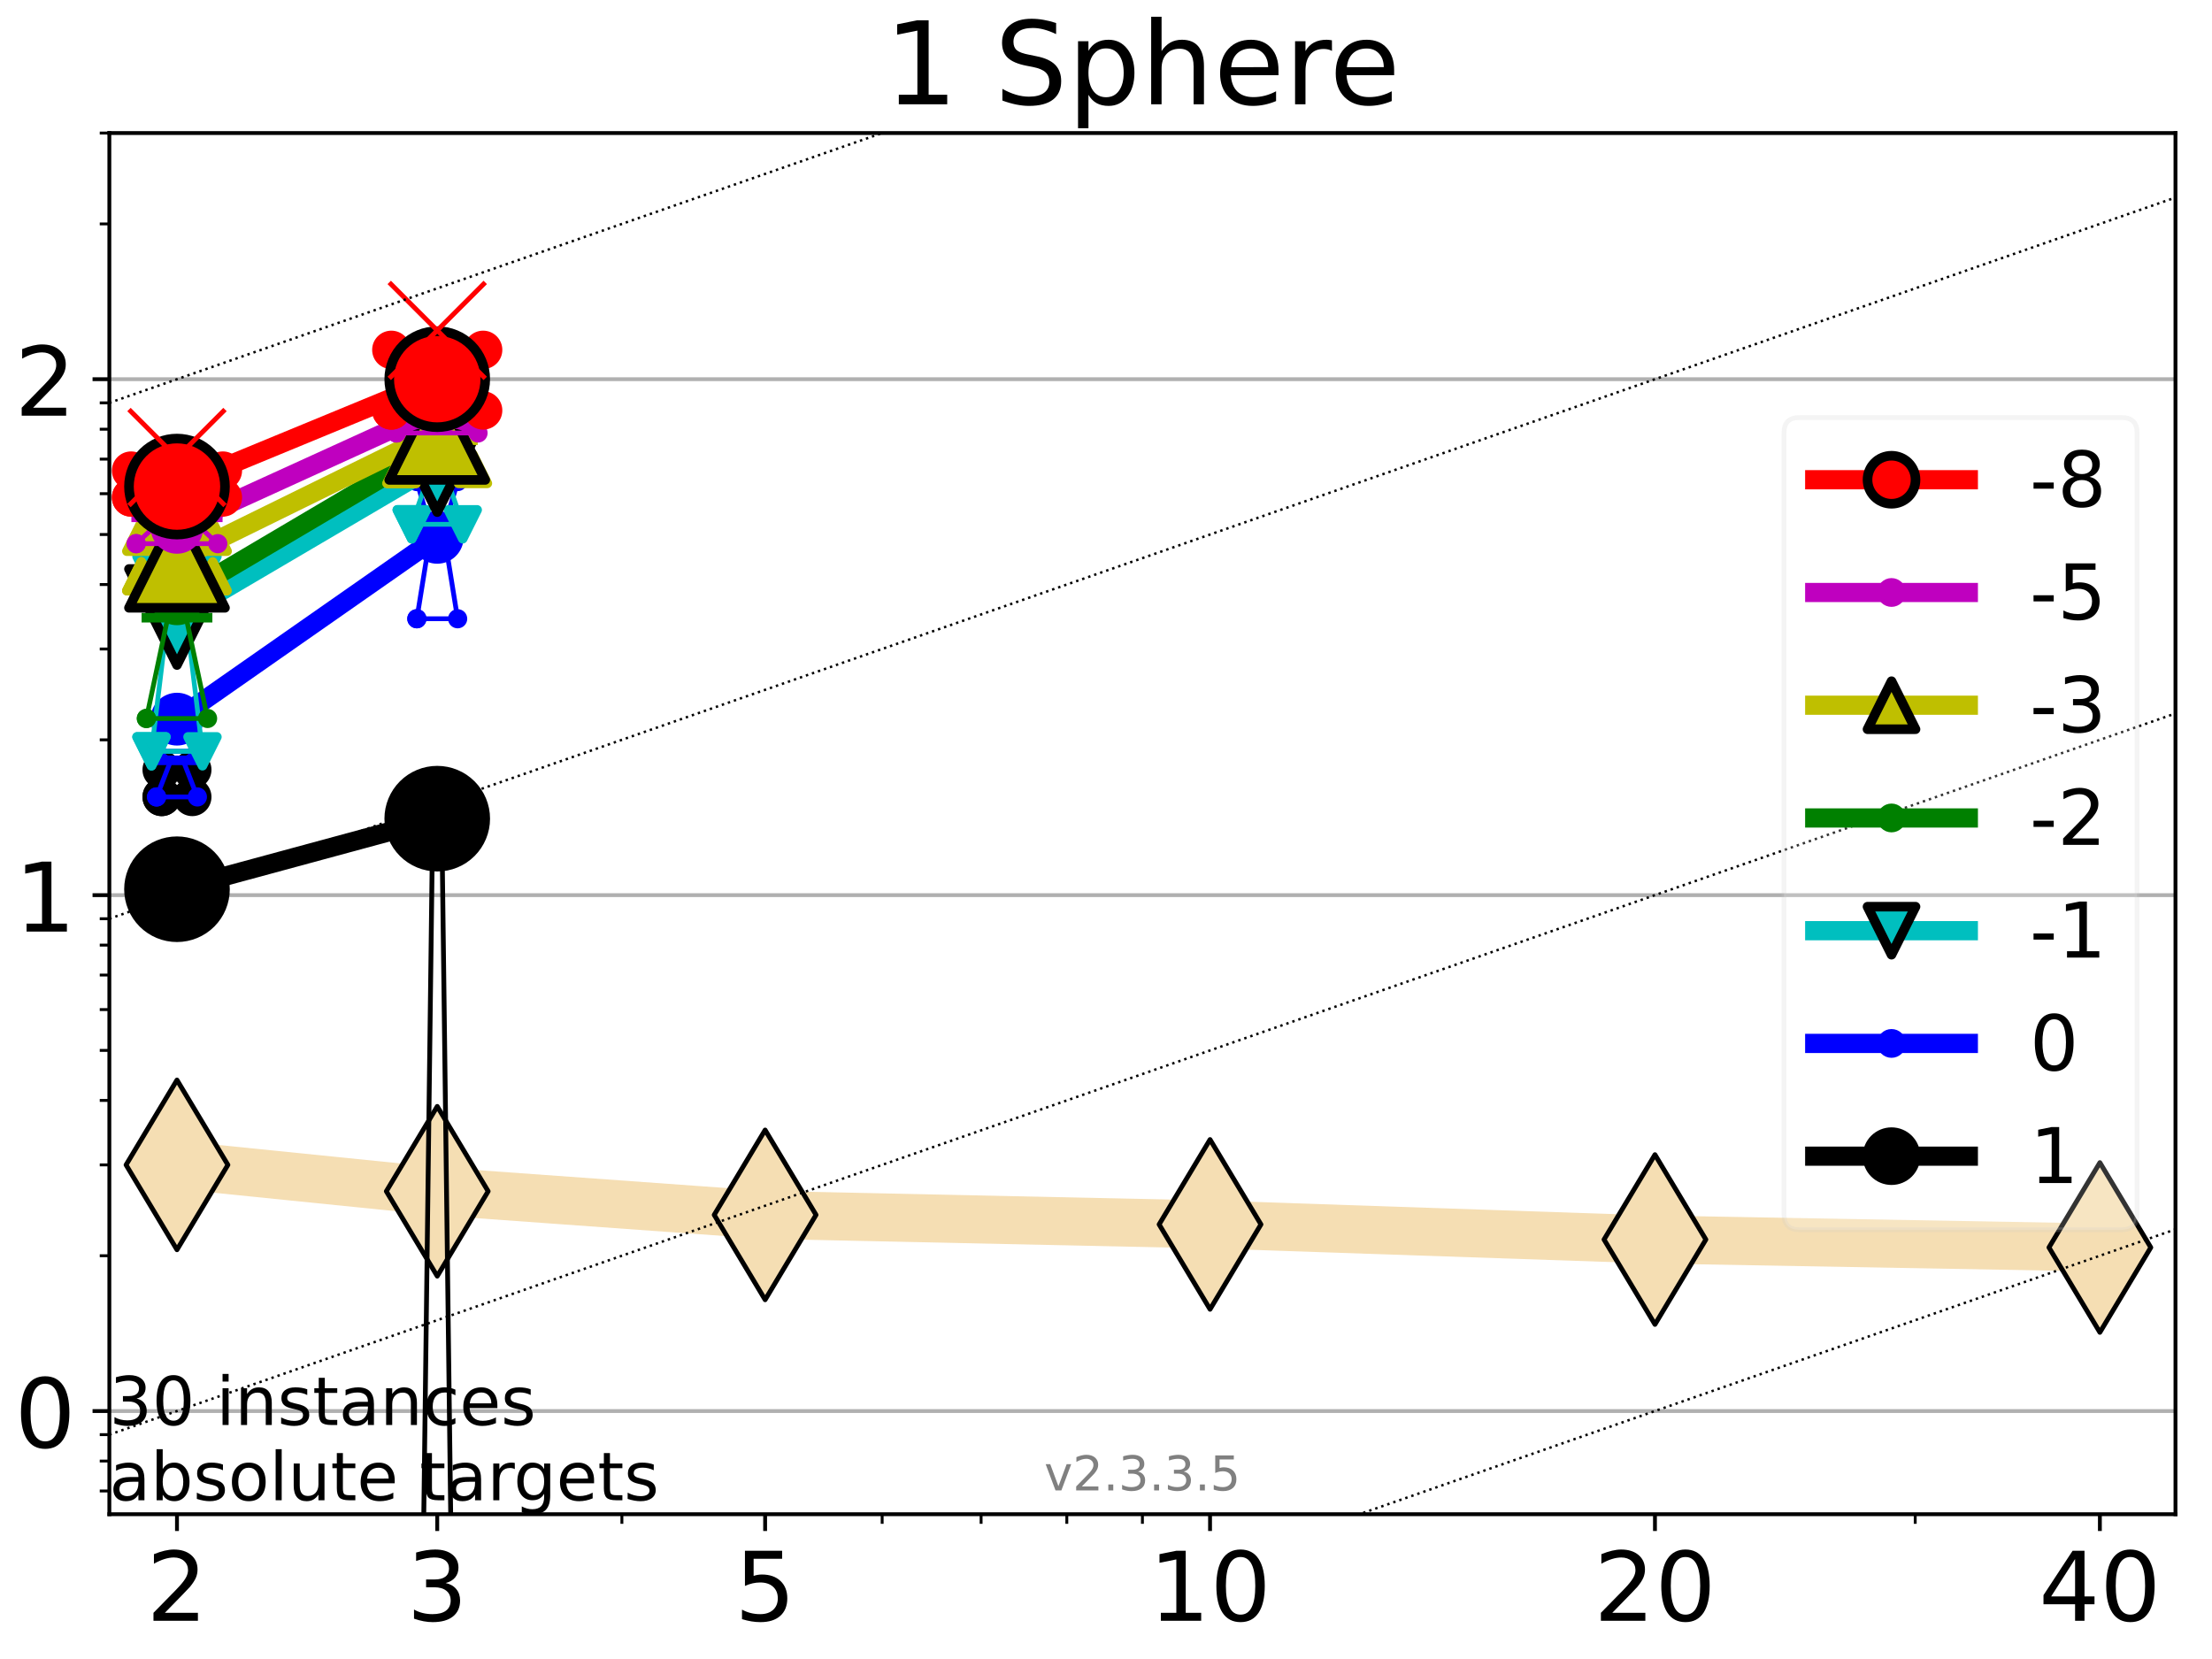 <?xml version="1.0" encoding="utf-8" standalone="no"?>
<!DOCTYPE svg PUBLIC "-//W3C//DTD SVG 1.1//EN"
  "http://www.w3.org/Graphics/SVG/1.1/DTD/svg11.dtd">
<!-- Created with matplotlib (https://matplotlib.org/) -->
<svg height="345.6pt" version="1.1" viewBox="0 0 460.8 345.6" width="460.8pt" xmlns="http://www.w3.org/2000/svg" xmlns:xlink="http://www.w3.org/1999/xlink">
 <defs>
  <style type="text/css">
*{stroke-linecap:butt;stroke-linejoin:round;}
  </style>
 </defs>
 <g id="figure_1">
  <g id="patch_1">
   <path d="M 0 345.6 
L 460.8 345.6 
L 460.8 0 
L 0 0 
z
" style="fill:#ffffff;"/>
  </g>
  <g id="axes_1">
   <g id="patch_2">
    <path d="M 22.78 315.44 
L 453.192 315.44 
L 453.192 27.72 
L 22.78 27.72 
z
" style="fill:#ffffff;"/>
   </g>
   <g id="line2d_1">
    <path clip-path="url(#pa5666099d7)" d="M 36.868 242.667 
L 91.085 248.165 
L 159.39 253.083 
L 252.074 255.069 
L 344.758 258.217 
L 437.443 259.874 
" style="fill:none;stroke:#f5deb3;stroke-linecap:square;stroke-width:10;"/>
    <defs>
     <path d="M -0 17.678 
L 10.607 0 
L 0 -17.678 
L -10.607 -0 
z
" id="me8801a8070" style="stroke:#000000;stroke-linejoin:miter;"/>
    </defs>
    <g clip-path="url(#pa5666099d7)">
     <use style="fill:#f5deb3;stroke:#000000;stroke-linejoin:miter;" x="36.868" xlink:href="#me8801a8070" y="242.667"/>
     <use style="fill:#f5deb3;stroke:#000000;stroke-linejoin:miter;" x="91.085" xlink:href="#me8801a8070" y="248.165"/>
     <use style="fill:#f5deb3;stroke:#000000;stroke-linejoin:miter;" x="159.39" xlink:href="#me8801a8070" y="253.083"/>
     <use style="fill:#f5deb3;stroke:#000000;stroke-linejoin:miter;" x="252.074" xlink:href="#me8801a8070" y="255.069"/>
     <use style="fill:#f5deb3;stroke:#000000;stroke-linejoin:miter;" x="344.758" xlink:href="#me8801a8070" y="258.217"/>
     <use style="fill:#f5deb3;stroke:#000000;stroke-linejoin:miter;" x="437.443" xlink:href="#me8801a8070" y="259.874"/>
    </g>
   </g>
   <g id="matplotlib.axis_1">
    <g id="xtick_1">
     <g id="line2d_2">
      <defs>
       <path d="M 0 0 
L 0 3.5 
" id="mc0d7842f8f" style="stroke:#000000;stroke-width:0.8;"/>
      </defs>
      <g>
       <use style="stroke:#000000;stroke-width:0.8;" x="36.868" xlink:href="#mc0d7842f8f" y="315.44"/>
      </g>
     </g>
     <g id="text_1">
      <!-- 2 -->
      <defs>
       <path d="M 19.188 8.297 
L 53.609 8.297 
L 53.609 0 
L 7.328 0 
L 7.328 8.297 
Q 12.938 14.109 22.625 23.891 
Q 32.328 33.688 34.812 36.531 
Q 39.547 41.844 41.422 45.531 
Q 43.312 49.219 43.312 52.781 
Q 43.312 58.594 39.234 62.25 
Q 35.156 65.922 28.609 65.922 
Q 23.969 65.922 18.812 64.312 
Q 13.672 62.703 7.812 59.422 
L 7.812 69.391 
Q 13.766 71.781 18.938 73 
Q 24.125 74.219 28.422 74.219 
Q 39.75 74.219 46.484 68.547 
Q 53.219 62.891 53.219 53.422 
Q 53.219 48.922 51.531 44.891 
Q 49.859 40.875 45.406 35.406 
Q 44.188 33.984 37.641 27.219 
Q 31.109 20.453 19.188 8.297 
z
" id="DejaVuSans-50"/>
      </defs>
      <g transform="translate(30.506 337.637)scale(0.2 -0.2)">
       <use xlink:href="#DejaVuSans-50"/>
      </g>
     </g>
    </g>
    <g id="xtick_2">
     <g id="line2d_3">
      <g>
       <use style="stroke:#000000;stroke-width:0.8;" x="91.085" xlink:href="#mc0d7842f8f" y="315.44"/>
      </g>
     </g>
     <g id="text_2">
      <!-- 3 -->
      <defs>
       <path d="M 40.578 39.312 
Q 47.656 37.797 51.625 33 
Q 55.609 28.219 55.609 21.188 
Q 55.609 10.406 48.188 4.484 
Q 40.766 -1.422 27.094 -1.422 
Q 22.516 -1.422 17.656 -0.516 
Q 12.797 0.391 7.625 2.203 
L 7.625 11.719 
Q 11.719 9.328 16.594 8.109 
Q 21.484 6.891 26.812 6.891 
Q 36.078 6.891 40.938 10.547 
Q 45.797 14.203 45.797 21.188 
Q 45.797 27.641 41.281 31.266 
Q 36.766 34.906 28.719 34.906 
L 20.219 34.906 
L 20.219 43.016 
L 29.109 43.016 
Q 36.375 43.016 40.234 45.922 
Q 44.094 48.828 44.094 54.297 
Q 44.094 59.906 40.109 62.906 
Q 36.141 65.922 28.719 65.922 
Q 24.656 65.922 20.016 65.031 
Q 15.375 64.156 9.812 62.312 
L 9.812 71.094 
Q 15.438 72.656 20.344 73.438 
Q 25.25 74.219 29.594 74.219 
Q 40.828 74.219 47.359 69.109 
Q 53.906 64.016 53.906 55.328 
Q 53.906 49.266 50.438 45.094 
Q 46.969 40.922 40.578 39.312 
z
" id="DejaVuSans-51"/>
      </defs>
      <g transform="translate(84.723 337.637)scale(0.2 -0.2)">
       <use xlink:href="#DejaVuSans-51"/>
      </g>
     </g>
    </g>
    <g id="xtick_3">
     <g id="line2d_4">
      <g>
       <use style="stroke:#000000;stroke-width:0.8;" x="159.39" xlink:href="#mc0d7842f8f" y="315.44"/>
      </g>
     </g>
     <g id="text_3">
      <!-- 5 -->
      <defs>
       <path d="M 10.797 72.906 
L 49.516 72.906 
L 49.516 64.594 
L 19.828 64.594 
L 19.828 46.734 
Q 21.969 47.469 24.109 47.828 
Q 26.266 48.188 28.422 48.188 
Q 40.625 48.188 47.75 41.5 
Q 54.891 34.812 54.891 23.391 
Q 54.891 11.625 47.562 5.094 
Q 40.234 -1.422 26.906 -1.422 
Q 22.312 -1.422 17.547 -0.641 
Q 12.797 0.141 7.719 1.703 
L 7.719 11.625 
Q 12.109 9.234 16.797 8.062 
Q 21.484 6.891 26.703 6.891 
Q 35.156 6.891 40.078 11.328 
Q 45.016 15.766 45.016 23.391 
Q 45.016 31 40.078 35.438 
Q 35.156 39.891 26.703 39.891 
Q 22.75 39.891 18.812 39.016 
Q 14.891 38.141 10.797 36.281 
z
" id="DejaVuSans-53"/>
      </defs>
      <g transform="translate(153.028 337.637)scale(0.2 -0.2)">
       <use xlink:href="#DejaVuSans-53"/>
      </g>
     </g>
    </g>
    <g id="xtick_4">
     <g id="line2d_5">
      <g>
       <use style="stroke:#000000;stroke-width:0.8;" x="252.074" xlink:href="#mc0d7842f8f" y="315.44"/>
      </g>
     </g>
     <g id="text_4">
      <!-- 10 -->
      <defs>
       <path d="M 12.406 8.297 
L 28.516 8.297 
L 28.516 63.922 
L 10.984 60.406 
L 10.984 69.391 
L 28.422 72.906 
L 38.281 72.906 
L 38.281 8.297 
L 54.391 8.297 
L 54.391 0 
L 12.406 0 
z
" id="DejaVuSans-49"/>
       <path d="M 31.781 66.406 
Q 24.172 66.406 20.328 58.906 
Q 16.5 51.422 16.5 36.375 
Q 16.5 21.391 20.328 13.891 
Q 24.172 6.391 31.781 6.391 
Q 39.453 6.391 43.281 13.891 
Q 47.125 21.391 47.125 36.375 
Q 47.125 51.422 43.281 58.906 
Q 39.453 66.406 31.781 66.406 
z
M 31.781 74.219 
Q 44.047 74.219 50.516 64.516 
Q 56.984 54.828 56.984 36.375 
Q 56.984 17.969 50.516 8.266 
Q 44.047 -1.422 31.781 -1.422 
Q 19.531 -1.422 13.062 8.266 
Q 6.594 17.969 6.594 36.375 
Q 6.594 54.828 13.062 64.516 
Q 19.531 74.219 31.781 74.219 
z
" id="DejaVuSans-48"/>
      </defs>
      <g transform="translate(239.349 337.637)scale(0.2 -0.2)">
       <use xlink:href="#DejaVuSans-49"/>
       <use x="63.623" xlink:href="#DejaVuSans-48"/>
      </g>
     </g>
    </g>
    <g id="xtick_5">
     <g id="line2d_6">
      <g>
       <use style="stroke:#000000;stroke-width:0.8;" x="344.758" xlink:href="#mc0d7842f8f" y="315.44"/>
      </g>
     </g>
     <g id="text_5">
      <!-- 20 -->
      <g transform="translate(332.033 337.637)scale(0.2 -0.2)">
       <use xlink:href="#DejaVuSans-50"/>
       <use x="63.623" xlink:href="#DejaVuSans-48"/>
      </g>
     </g>
    </g>
    <g id="xtick_6">
     <g id="line2d_7">
      <g>
       <use style="stroke:#000000;stroke-width:0.8;" x="437.443" xlink:href="#mc0d7842f8f" y="315.44"/>
      </g>
     </g>
     <g id="text_6">
      <!-- 40 -->
      <defs>
       <path d="M 37.797 64.312 
L 12.891 25.391 
L 37.797 25.391 
z
M 35.203 72.906 
L 47.609 72.906 
L 47.609 25.391 
L 58.016 25.391 
L 58.016 17.188 
L 47.609 17.188 
L 47.609 0 
L 37.797 0 
L 37.797 17.188 
L 4.891 17.188 
L 4.891 26.703 
z
" id="DejaVuSans-52"/>
      </defs>
      <g transform="translate(424.718 337.637)scale(0.2 -0.2)">
       <use xlink:href="#DejaVuSans-52"/>
       <use x="63.623" xlink:href="#DejaVuSans-48"/>
      </g>
     </g>
    </g>
    <g id="xtick_7">
     <g id="line2d_8">
      <defs>
       <path d="M 0 0 
L 0 2 
" id="mfde1bcbf62" style="stroke:#000000;stroke-width:0.6;"/>
      </defs>
      <g>
       <use style="stroke:#000000;stroke-width:0.6;" x="129.552" xlink:href="#mfde1bcbf62" y="315.44"/>
      </g>
     </g>
    </g>
    <g id="xtick_8">
     <g id="line2d_9">
      <g>
       <use style="stroke:#000000;stroke-width:0.6;" x="183.769" xlink:href="#mfde1bcbf62" y="315.44"/>
      </g>
     </g>
    </g>
    <g id="xtick_9">
     <g id="line2d_10">
      <g>
       <use style="stroke:#000000;stroke-width:0.6;" x="204.381" xlink:href="#mfde1bcbf62" y="315.44"/>
      </g>
     </g>
    </g>
    <g id="xtick_10">
     <g id="line2d_11">
      <g>
       <use style="stroke:#000000;stroke-width:0.6;" x="222.237" xlink:href="#mfde1bcbf62" y="315.44"/>
      </g>
     </g>
    </g>
    <g id="xtick_11">
     <g id="line2d_12">
      <g>
       <use style="stroke:#000000;stroke-width:0.6;" x="237.986" xlink:href="#mfde1bcbf62" y="315.44"/>
      </g>
     </g>
    </g>
    <g id="xtick_12">
     <g id="line2d_13">
      <g>
       <use style="stroke:#000000;stroke-width:0.6;" x="398.975" xlink:href="#mfde1bcbf62" y="315.44"/>
      </g>
     </g>
    </g>
   </g>
   <g id="matplotlib.axis_2">
    <g id="ytick_1">
     <g id="line2d_14">
      <path clip-path="url(#pa5666099d7)" d="M 22.78 293.945 
L 453.192 293.945 
" style="fill:none;stroke:#b0b0b0;stroke-linecap:square;stroke-width:0.8;"/>
     </g>
     <g id="line2d_15">
      <defs>
       <path d="M 0 0 
L -3.5 0 
" id="mcb9e8df235" style="stroke:#000000;stroke-width:0.8;"/>
      </defs>
      <g>
       <use style="stroke:#000000;stroke-width:0.8;" x="22.78" xlink:href="#mcb9e8df235" y="293.945"/>
      </g>
     </g>
     <g id="text_7">
      <!-- 0 -->
      <g transform="translate(3.055 301.544)scale(0.2 -0.2)">
       <use xlink:href="#DejaVuSans-48"/>
      </g>
     </g>
    </g>
    <g id="ytick_2">
     <g id="line2d_16">
      <path clip-path="url(#pa5666099d7)" d="M 22.78 186.472 
L 453.192 186.472 
" style="fill:none;stroke:#b0b0b0;stroke-linecap:square;stroke-width:0.8;"/>
     </g>
     <g id="line2d_17">
      <g>
       <use style="stroke:#000000;stroke-width:0.8;" x="22.78" xlink:href="#mcb9e8df235" y="186.472"/>
      </g>
     </g>
     <g id="text_8">
      <!-- 1 -->
      <g transform="translate(3.055 194.07)scale(0.2 -0.2)">
       <use xlink:href="#DejaVuSans-49"/>
      </g>
     </g>
    </g>
    <g id="ytick_3">
     <g id="line2d_18">
      <path clip-path="url(#pa5666099d7)" d="M 22.78 78.998 
L 453.192 78.998 
" style="fill:none;stroke:#b0b0b0;stroke-linecap:square;stroke-width:0.8;"/>
     </g>
     <g id="line2d_19">
      <g>
       <use style="stroke:#000000;stroke-width:0.8;" x="22.78" xlink:href="#mcb9e8df235" y="78.998"/>
      </g>
     </g>
     <g id="text_9">
      <!-- 2 -->
      <g transform="translate(3.055 86.596)scale(0.2 -0.2)">
       <use xlink:href="#DejaVuSans-50"/>
      </g>
     </g>
    </g>
    <g id="ytick_4">
     <g id="line2d_20">
      <defs>
       <path d="M 0 0 
L -2 0 
" id="md6969db309" style="stroke:#000000;stroke-width:0.6;"/>
      </defs>
      <g>
       <use style="stroke:#000000;stroke-width:0.6;" x="22.78" xlink:href="#md6969db309" y="310.593"/>
      </g>
     </g>
    </g>
    <g id="ytick_5">
     <g id="line2d_21">
      <g>
       <use style="stroke:#000000;stroke-width:0.6;" x="22.78" xlink:href="#md6969db309" y="304.361"/>
      </g>
     </g>
    </g>
    <g id="ytick_6">
     <g id="line2d_22">
      <g>
       <use style="stroke:#000000;stroke-width:0.6;" x="22.78" xlink:href="#md6969db309" y="298.863"/>
      </g>
     </g>
    </g>
    <g id="ytick_7">
     <g id="line2d_23">
      <g>
       <use style="stroke:#000000;stroke-width:0.6;" x="22.78" xlink:href="#md6969db309" y="261.592"/>
      </g>
     </g>
    </g>
    <g id="ytick_8">
     <g id="line2d_24">
      <g>
       <use style="stroke:#000000;stroke-width:0.6;" x="22.78" xlink:href="#md6969db309" y="242.667"/>
      </g>
     </g>
    </g>
    <g id="ytick_9">
     <g id="line2d_25">
      <g>
       <use style="stroke:#000000;stroke-width:0.6;" x="22.78" xlink:href="#md6969db309" y="229.24"/>
      </g>
     </g>
    </g>
    <g id="ytick_10">
     <g id="line2d_26">
      <g>
       <use style="stroke:#000000;stroke-width:0.6;" x="22.78" xlink:href="#md6969db309" y="218.824"/>
      </g>
     </g>
    </g>
    <g id="ytick_11">
     <g id="line2d_27">
      <g>
       <use style="stroke:#000000;stroke-width:0.6;" x="22.78" xlink:href="#md6969db309" y="210.315"/>
      </g>
     </g>
    </g>
    <g id="ytick_12">
     <g id="line2d_28">
      <g>
       <use style="stroke:#000000;stroke-width:0.6;" x="22.78" xlink:href="#md6969db309" y="203.12"/>
      </g>
     </g>
    </g>
    <g id="ytick_13">
     <g id="line2d_29">
      <g>
       <use style="stroke:#000000;stroke-width:0.6;" x="22.78" xlink:href="#md6969db309" y="196.887"/>
      </g>
     </g>
    </g>
    <g id="ytick_14">
     <g id="line2d_30">
      <g>
       <use style="stroke:#000000;stroke-width:0.6;" x="22.78" xlink:href="#md6969db309" y="191.389"/>
      </g>
     </g>
    </g>
    <g id="ytick_15">
     <g id="line2d_31">
      <g>
       <use style="stroke:#000000;stroke-width:0.6;" x="22.78" xlink:href="#md6969db309" y="154.119"/>
      </g>
     </g>
    </g>
    <g id="ytick_16">
     <g id="line2d_32">
      <g>
       <use style="stroke:#000000;stroke-width:0.6;" x="22.78" xlink:href="#md6969db309" y="135.194"/>
      </g>
     </g>
    </g>
    <g id="ytick_17">
     <g id="line2d_33">
      <g>
       <use style="stroke:#000000;stroke-width:0.6;" x="22.78" xlink:href="#md6969db309" y="121.766"/>
      </g>
     </g>
    </g>
    <g id="ytick_18">
     <g id="line2d_34">
      <g>
       <use style="stroke:#000000;stroke-width:0.6;" x="22.78" xlink:href="#md6969db309" y="111.351"/>
      </g>
     </g>
    </g>
    <g id="ytick_19">
     <g id="line2d_35">
      <g>
       <use style="stroke:#000000;stroke-width:0.6;" x="22.78" xlink:href="#md6969db309" y="102.841"/>
      </g>
     </g>
    </g>
    <g id="ytick_20">
     <g id="line2d_36">
      <g>
       <use style="stroke:#000000;stroke-width:0.6;" x="22.78" xlink:href="#md6969db309" y="95.646"/>
      </g>
     </g>
    </g>
    <g id="ytick_21">
     <g id="line2d_37">
      <g>
       <use style="stroke:#000000;stroke-width:0.6;" x="22.78" xlink:href="#md6969db309" y="89.413"/>
      </g>
     </g>
    </g>
    <g id="ytick_22">
     <g id="line2d_38">
      <g>
       <use style="stroke:#000000;stroke-width:0.6;" x="22.78" xlink:href="#md6969db309" y="83.916"/>
      </g>
     </g>
    </g>
    <g id="ytick_23">
     <g id="line2d_39">
      <g>
       <use style="stroke:#000000;stroke-width:0.6;" x="22.78" xlink:href="#md6969db309" y="46.645"/>
      </g>
     </g>
    </g>
    <g id="ytick_24">
     <g id="line2d_40">
      <g>
       <use style="stroke:#000000;stroke-width:0.6;" x="22.78" xlink:href="#md6969db309" y="27.72"/>
      </g>
     </g>
    </g>
   </g>
   <g id="line2d_41">
    <path clip-path="url(#pa5666099d7)" d="M 33.682 166.016 
L 35.912 164.534 
L 33.682 160.351 
L 40.054 160.351 
L 37.824 164.534 
L 40.054 166.016 
L 33.682 166.016 
" style="fill:none;stroke:#000000;stroke-linecap:square;"/>
   </g>
   <g id="line2d_42">
    <path clip-path="url(#pa5666099d7)" d="M 33.682 166.016 
L 40.054 166.016 
L 40.054 160.351 
L 33.682 160.351 
L 33.682 166.016 
" style="fill:none;"/>
    <defs>
     <path d="M 0 3 
C 0.796 3 1.559 2.684 2.121 2.121 
C 2.684 1.559 3 0.796 3 0 
C 3 -0.796 2.684 -1.559 2.121 -2.121 
C 1.559 -2.684 0.796 -3 0 -3 
C -0.796 -3 -1.559 -2.684 -2.121 -2.121 
C -2.684 -1.559 -3 -0.796 -3 0 
C -3 0.796 -2.684 1.559 -2.121 2.121 
C -1.559 2.684 -0.796 3 0 3 
z
" id="m99d55106c3" style="stroke:#000000;stroke-width:2;"/>
    </defs>
    <g clip-path="url(#pa5666099d7)">
     <use style="stroke:#000000;stroke-width:2;" x="33.682" xlink:href="#m99d55106c3" y="166.016"/>
     <use style="stroke:#000000;stroke-width:2;" x="40.054" xlink:href="#m99d55106c3" y="166.016"/>
     <use style="stroke:#000000;stroke-width:2;" x="40.054" xlink:href="#m99d55106c3" y="160.351"/>
     <use style="stroke:#000000;stroke-width:2;" x="33.682" xlink:href="#m99d55106c3" y="160.351"/>
     <use style="stroke:#000000;stroke-width:2;" x="33.682" xlink:href="#m99d55106c3" y="166.016"/>
    </g>
   </g>
   <g id="line2d_43">
    <path clip-path="url(#pa5666099d7)" d="M 33.682 164.534 
L 40.054 164.534 
" style="fill:none;stroke:#000000;stroke-linecap:square;stroke-width:2;"/>
   </g>
   <g id="line2d_44">
    <path clip-path="url(#pa5666099d7)" d="M 87.899 345.223 
L 90.129 171.891 
L 87.899 170.767 
L 94.271 170.767 
L 92.041 171.891 
L 94.271 345.223 
L 87.899 345.223 
" style="fill:none;stroke:#000000;stroke-linecap:square;"/>
   </g>
   <g id="line2d_45">
    <path clip-path="url(#pa5666099d7)" d="M 87.899 345.223 
L 94.271 345.223 
L 94.271 170.767 
L 87.899 170.767 
L 87.899 345.223 
" style="fill:none;"/>
    <g clip-path="url(#pa5666099d7)">
     <use style="stroke:#000000;stroke-width:2;" x="87.899" xlink:href="#m99d55106c3" y="345.223"/>
     <use style="stroke:#000000;stroke-width:2;" x="94.271" xlink:href="#m99d55106c3" y="345.223"/>
     <use style="stroke:#000000;stroke-width:2;" x="94.271" xlink:href="#m99d55106c3" y="170.767"/>
     <use style="stroke:#000000;stroke-width:2;" x="87.899" xlink:href="#m99d55106c3" y="170.767"/>
     <use style="stroke:#000000;stroke-width:2;" x="87.899" xlink:href="#m99d55106c3" y="345.223"/>
    </g>
   </g>
   <g id="line2d_46">
    <path clip-path="url(#pa5666099d7)" d="M 87.899 171.891 
L 94.271 171.891 
" style="fill:none;stroke:#000000;stroke-linecap:square;stroke-width:2;"/>
   </g>
   <g id="line2d_47">
    <path clip-path="url(#pa5666099d7)" d="M 36.868 185.243 
L 91.085 170.545 
" style="fill:none;stroke:#000000;stroke-linecap:square;stroke-width:4;"/>
   </g>
   <g id="line2d_48">
    <path clip-path="url(#pa5666099d7)" d="M 36.868 185.243 
L 91.085 170.545 
" style="fill:none;"/>
    <defs>
     <path d="M 0 10 
C 2.652 10 5.196 8.946 7.071 7.071 
C 8.946 5.196 10 2.652 10 0 
C 10 -2.652 8.946 -5.196 7.071 -7.071 
C 5.196 -8.946 2.652 -10 0 -10 
C -2.652 -10 -5.196 -8.946 -7.071 -7.071 
C -8.946 -5.196 -10 -2.652 -10 0 
C -10 2.652 -8.946 5.196 -7.071 7.071 
C -5.196 8.946 -2.652 10 0 10 
z
" id="m64f564767d" style="stroke:#000000;stroke-width:2;"/>
    </defs>
    <g clip-path="url(#pa5666099d7)">
     <use style="stroke:#000000;stroke-width:2;" x="36.868" xlink:href="#m64f564767d" y="185.243"/>
     <use style="stroke:#000000;stroke-width:2;" x="91.085" xlink:href="#m64f564767d" y="170.545"/>
    </g>
   </g>
   <g id="line2d_49">
    <path clip-path="url(#pa5666099d7)" d="M 32.62 166.016 
L 35.594 158.393 
L 32.62 156.513 
L 41.116 156.513 
L 38.143 158.393 
L 41.116 166.016 
L 32.62 166.016 
" style="fill:none;stroke:#0000ff;stroke-linecap:square;"/>
   </g>
   <g id="line2d_50">
    <path clip-path="url(#pa5666099d7)" d="M 32.62 166.016 
L 41.116 166.016 
L 41.116 156.513 
L 32.62 156.513 
L 32.62 166.016 
" style="fill:none;"/>
    <defs>
     <path d="M 0 1.5 
C 0.398 1.5 0.779 1.342 1.061 1.061 
C 1.342 0.779 1.5 0.398 1.5 0 
C 1.5 -0.398 1.342 -0.779 1.061 -1.061 
C 0.779 -1.342 0.398 -1.5 0 -1.5 
C -0.398 -1.5 -0.779 -1.342 -1.061 -1.061 
C -1.342 -0.779 -1.5 -0.398 -1.5 0 
C -1.5 0.398 -1.342 0.779 -1.061 1.061 
C -0.779 1.342 -0.398 1.5 0 1.5 
z
" id="me0e7ed7793" style="stroke:#0000ff;"/>
    </defs>
    <g clip-path="url(#pa5666099d7)">
     <use style="fill:#0000ff;stroke:#0000ff;" x="32.62" xlink:href="#me0e7ed7793" y="166.016"/>
     <use style="fill:#0000ff;stroke:#0000ff;" x="41.116" xlink:href="#me0e7ed7793" y="166.016"/>
     <use style="fill:#0000ff;stroke:#0000ff;" x="41.116" xlink:href="#me0e7ed7793" y="156.513"/>
     <use style="fill:#0000ff;stroke:#0000ff;" x="32.62" xlink:href="#me0e7ed7793" y="156.513"/>
     <use style="fill:#0000ff;stroke:#0000ff;" x="32.62" xlink:href="#me0e7ed7793" y="166.016"/>
    </g>
   </g>
   <g id="line2d_51">
    <path clip-path="url(#pa5666099d7)" d="M 32.62 158.393 
L 41.116 158.393 
" style="fill:none;stroke:#0000ff;stroke-linecap:square;stroke-width:2;"/>
   </g>
   <g id="line2d_52">
    <path clip-path="url(#pa5666099d7)" d="M 86.837 128.896 
L 89.811 110.426 
L 86.837 100.317 
L 95.333 100.317 
L 92.359 110.426 
L 95.333 128.896 
L 86.837 128.896 
" style="fill:none;stroke:#0000ff;stroke-linecap:square;"/>
   </g>
   <g id="line2d_53">
    <path clip-path="url(#pa5666099d7)" d="M 86.837 128.896 
L 95.333 128.896 
L 95.333 100.317 
L 86.837 100.317 
L 86.837 128.896 
" style="fill:none;"/>
    <g clip-path="url(#pa5666099d7)">
     <use style="fill:#0000ff;stroke:#0000ff;" x="86.837" xlink:href="#me0e7ed7793" y="128.896"/>
     <use style="fill:#0000ff;stroke:#0000ff;" x="95.333" xlink:href="#me0e7ed7793" y="128.896"/>
     <use style="fill:#0000ff;stroke:#0000ff;" x="95.333" xlink:href="#me0e7ed7793" y="100.317"/>
     <use style="fill:#0000ff;stroke:#0000ff;" x="86.837" xlink:href="#me0e7ed7793" y="100.317"/>
     <use style="fill:#0000ff;stroke:#0000ff;" x="86.837" xlink:href="#me0e7ed7793" y="128.896"/>
    </g>
   </g>
   <g id="line2d_54">
    <path clip-path="url(#pa5666099d7)" d="M 86.837 110.426 
L 95.333 110.426 
" style="fill:none;stroke:#0000ff;stroke-linecap:square;stroke-width:2;"/>
   </g>
   <g id="line2d_55">
    <path clip-path="url(#pa5666099d7)" d="M 36.868 149.812 
L 91.085 111.935 
" style="fill:none;stroke:#0000ff;stroke-linecap:square;stroke-width:4;"/>
   </g>
   <g id="line2d_56">
    <path clip-path="url(#pa5666099d7)" d="M 36.868 149.812 
L 91.085 111.935 
" style="fill:none;"/>
    <defs>
     <path d="M 0 5 
C 1.326 5 2.598 4.473 3.536 3.536 
C 4.473 2.598 5 1.326 5 0 
C 5 -1.326 4.473 -2.598 3.536 -3.536 
C 2.598 -4.473 1.326 -5 0 -5 
C -1.326 -5 -2.598 -4.473 -3.536 -3.536 
C -4.473 -2.598 -5 -1.326 -5 0 
C -5 1.326 -4.473 2.598 -3.536 3.536 
C -2.598 4.473 -1.326 5 0 5 
z
" id="m68b5f7189b" style="stroke:#0000ff;"/>
    </defs>
    <g clip-path="url(#pa5666099d7)">
     <use style="fill:#0000ff;stroke:#0000ff;" x="36.868" xlink:href="#m68b5f7189b" y="149.812"/>
     <use style="fill:#0000ff;stroke:#0000ff;" x="91.085" xlink:href="#m68b5f7189b" y="111.935"/>
    </g>
   </g>
   <g id="line2d_57">
    <path clip-path="url(#pa5666099d7)" d="M 31.558 156.513 
L 35.275 125.721 
L 31.558 118.936 
L 42.178 118.936 
L 38.461 125.721 
L 42.178 156.513 
L 31.558 156.513 
" style="fill:none;stroke:#00bfbf;stroke-linecap:square;"/>
   </g>
   <g id="line2d_58">
    <path clip-path="url(#pa5666099d7)" d="M 31.558 156.513 
L 42.178 156.513 
L 42.178 118.936 
L 31.558 118.936 
L 31.558 156.513 
" style="fill:none;"/>
    <defs>
     <path d="M -0 3 
L 3 -3 
L -3 -3 
z
" id="ma6bf06042e" style="stroke:#00bfbf;stroke-linejoin:miter;stroke-width:2;"/>
    </defs>
    <g clip-path="url(#pa5666099d7)">
     <use style="fill:#00bfbf;stroke:#00bfbf;stroke-linejoin:miter;stroke-width:2;" x="31.558" xlink:href="#ma6bf06042e" y="156.513"/>
     <use style="fill:#00bfbf;stroke:#00bfbf;stroke-linejoin:miter;stroke-width:2;" x="42.178" xlink:href="#ma6bf06042e" y="156.513"/>
     <use style="fill:#00bfbf;stroke:#00bfbf;stroke-linejoin:miter;stroke-width:2;" x="42.178" xlink:href="#ma6bf06042e" y="118.936"/>
     <use style="fill:#00bfbf;stroke:#00bfbf;stroke-linejoin:miter;stroke-width:2;" x="31.558" xlink:href="#ma6bf06042e" y="118.936"/>
     <use style="fill:#00bfbf;stroke:#00bfbf;stroke-linejoin:miter;stroke-width:2;" x="31.558" xlink:href="#ma6bf06042e" y="156.513"/>
    </g>
   </g>
   <g id="line2d_59">
    <path clip-path="url(#pa5666099d7)" d="M 31.558 125.721 
L 42.178 125.721 
" style="fill:none;stroke:#00bfbf;stroke-linecap:square;stroke-width:2;"/>
   </g>
   <g id="line2d_60">
    <path clip-path="url(#pa5666099d7)" d="M 85.775 109.222 
L 89.492 98.51 
L 85.775 85.32 
L 96.395 85.32 
L 92.678 98.51 
L 96.395 109.222 
L 85.775 109.222 
" style="fill:none;stroke:#00bfbf;stroke-linecap:square;"/>
   </g>
   <g id="line2d_61">
    <path clip-path="url(#pa5666099d7)" d="M 85.775 109.222 
L 96.395 109.222 
L 96.395 85.32 
L 85.775 85.32 
L 85.775 109.222 
" style="fill:none;"/>
    <g clip-path="url(#pa5666099d7)">
     <use style="fill:#00bfbf;stroke:#00bfbf;stroke-linejoin:miter;stroke-width:2;" x="85.775" xlink:href="#ma6bf06042e" y="109.222"/>
     <use style="fill:#00bfbf;stroke:#00bfbf;stroke-linejoin:miter;stroke-width:2;" x="96.395" xlink:href="#ma6bf06042e" y="109.222"/>
     <use style="fill:#00bfbf;stroke:#00bfbf;stroke-linejoin:miter;stroke-width:2;" x="96.395" xlink:href="#ma6bf06042e" y="85.32"/>
     <use style="fill:#00bfbf;stroke:#00bfbf;stroke-linejoin:miter;stroke-width:2;" x="85.775" xlink:href="#ma6bf06042e" y="85.32"/>
     <use style="fill:#00bfbf;stroke:#00bfbf;stroke-linejoin:miter;stroke-width:2;" x="85.775" xlink:href="#ma6bf06042e" y="109.222"/>
    </g>
   </g>
   <g id="line2d_62">
    <path clip-path="url(#pa5666099d7)" d="M 85.775 98.51 
L 96.395 98.51 
" style="fill:none;stroke:#00bfbf;stroke-linecap:square;stroke-width:2;"/>
   </g>
   <g id="line2d_63">
    <path clip-path="url(#pa5666099d7)" d="M 36.868 128.535 
L 91.085 96.68 
" style="fill:none;stroke:#00bfbf;stroke-linecap:square;stroke-width:4;"/>
   </g>
   <g id="line2d_64">
    <path clip-path="url(#pa5666099d7)" d="M 36.868 128.535 
L 91.085 96.68 
" style="fill:none;"/>
    <defs>
     <path d="M -0 10 
L 10 -10 
L -10 -10 
z
" id="maafc5359f6" style="stroke:#000000;stroke-linejoin:miter;stroke-width:2;"/>
    </defs>
    <g clip-path="url(#pa5666099d7)">
     <use style="fill:#00bfbf;stroke:#000000;stroke-linejoin:miter;stroke-width:2;" x="36.868" xlink:href="#maafc5359f6" y="128.535"/>
     <use style="fill:#00bfbf;stroke:#000000;stroke-linejoin:miter;stroke-width:2;" x="91.085" xlink:href="#maafc5359f6" y="96.68"/>
    </g>
   </g>
   <g id="line2d_65">
    <path clip-path="url(#pa5666099d7)" d="M 30.496 149.67 
L 34.957 128.67 
L 30.496 118.936 
L 43.24 118.936 
L 38.78 128.67 
L 43.24 149.67 
L 30.496 149.67 
" style="fill:none;stroke:#008000;stroke-linecap:square;"/>
   </g>
   <g id="line2d_66">
    <path clip-path="url(#pa5666099d7)" d="M 30.496 149.67 
L 43.24 149.67 
L 43.24 118.936 
L 30.496 118.936 
L 30.496 149.67 
" style="fill:none;"/>
    <defs>
     <path d="M 0 1.5 
C 0.398 1.5 0.779 1.342 1.061 1.061 
C 1.342 0.779 1.5 0.398 1.5 0 
C 1.5 -0.398 1.342 -0.779 1.061 -1.061 
C 0.779 -1.342 0.398 -1.5 0 -1.5 
C -0.398 -1.5 -0.779 -1.342 -1.061 -1.061 
C -1.342 -0.779 -1.5 -0.398 -1.5 0 
C -1.5 0.398 -1.342 0.779 -1.061 1.061 
C -0.779 1.342 -0.398 1.5 0 1.5 
z
" id="mdc525617b9" style="stroke:#008000;"/>
    </defs>
    <g clip-path="url(#pa5666099d7)">
     <use style="fill:#008000;stroke:#008000;" x="30.496" xlink:href="#mdc525617b9" y="149.67"/>
     <use style="fill:#008000;stroke:#008000;" x="43.24" xlink:href="#mdc525617b9" y="149.67"/>
     <use style="fill:#008000;stroke:#008000;" x="43.24" xlink:href="#mdc525617b9" y="118.936"/>
     <use style="fill:#008000;stroke:#008000;" x="30.496" xlink:href="#mdc525617b9" y="118.936"/>
     <use style="fill:#008000;stroke:#008000;" x="30.496" xlink:href="#mdc525617b9" y="149.67"/>
    </g>
   </g>
   <g id="line2d_67">
    <path clip-path="url(#pa5666099d7)" d="M 30.496 128.67 
L 43.24 128.67 
" style="fill:none;stroke:#008000;stroke-linecap:square;stroke-width:2;"/>
   </g>
   <g id="line2d_68">
    <path clip-path="url(#pa5666099d7)" d="M 84.713 99.105 
L 89.173 94.656 
L 84.713 84.965 
L 97.457 84.965 
L 92.997 94.656 
L 97.457 99.105 
L 84.713 99.105 
" style="fill:none;stroke:#008000;stroke-linecap:square;"/>
   </g>
   <g id="line2d_69">
    <path clip-path="url(#pa5666099d7)" d="M 84.713 99.105 
L 97.457 99.105 
L 97.457 84.965 
L 84.713 84.965 
L 84.713 99.105 
" style="fill:none;"/>
    <g clip-path="url(#pa5666099d7)">
     <use style="fill:#008000;stroke:#008000;" x="84.713" xlink:href="#mdc525617b9" y="99.105"/>
     <use style="fill:#008000;stroke:#008000;" x="97.457" xlink:href="#mdc525617b9" y="99.105"/>
     <use style="fill:#008000;stroke:#008000;" x="97.457" xlink:href="#mdc525617b9" y="84.965"/>
     <use style="fill:#008000;stroke:#008000;" x="84.713" xlink:href="#mdc525617b9" y="84.965"/>
     <use style="fill:#008000;stroke:#008000;" x="84.713" xlink:href="#mdc525617b9" y="99.105"/>
    </g>
   </g>
   <g id="line2d_70">
    <path clip-path="url(#pa5666099d7)" d="M 84.713 94.656 
L 97.457 94.656 
" style="fill:none;stroke:#008000;stroke-linecap:square;stroke-width:2;"/>
   </g>
   <g id="line2d_71">
    <path clip-path="url(#pa5666099d7)" d="M 36.868 124.737 
L 91.085 92.717 
" style="fill:none;stroke:#008000;stroke-linecap:square;stroke-width:4;"/>
   </g>
   <g id="line2d_72">
    <path clip-path="url(#pa5666099d7)" d="M 36.868 124.737 
L 91.085 92.717 
" style="fill:none;"/>
    <defs>
     <path d="M 0 5 
C 1.326 5 2.598 4.473 3.536 3.536 
C 4.473 2.598 5 1.326 5 0 
C 5 -1.326 4.473 -2.598 3.536 -3.536 
C 2.598 -4.473 1.326 -5 0 -5 
C -1.326 -5 -2.598 -4.473 -3.536 -3.536 
C -4.473 -2.598 -5 -1.326 -5 0 
C -5 1.326 -4.473 2.598 -3.536 3.536 
C -2.598 4.473 -1.326 5 0 5 
z
" id="mf01e47481b" style="stroke:#008000;"/>
    </defs>
    <g clip-path="url(#pa5666099d7)">
     <use style="fill:#008000;stroke:#008000;" x="36.868" xlink:href="#mf01e47481b" y="124.737"/>
     <use style="fill:#008000;stroke:#008000;" x="91.085" xlink:href="#mf01e47481b" y="92.717"/>
    </g>
   </g>
   <g id="line2d_73">
    <path clip-path="url(#pa5666099d7)" d="M 29.434 120.048 
L 34.638 114.738 
L 29.434 111.82 
L 44.303 111.82 
L 39.099 114.738 
L 44.303 120.048 
L 29.434 120.048 
" style="fill:none;stroke:#bfbf00;stroke-linecap:square;"/>
   </g>
   <g id="line2d_74">
    <path clip-path="url(#pa5666099d7)" d="M 29.434 120.048 
L 44.303 120.048 
L 44.303 111.82 
L 29.434 111.82 
L 29.434 120.048 
" style="fill:none;"/>
    <defs>
     <path d="M 0 -3 
L -3 3 
L 3 3 
z
" id="m1aa81e2fe7" style="stroke:#bfbf00;stroke-linejoin:miter;stroke-width:2;"/>
    </defs>
    <g clip-path="url(#pa5666099d7)">
     <use style="fill:#bfbf00;stroke:#bfbf00;stroke-linejoin:miter;stroke-width:2;" x="29.434" xlink:href="#m1aa81e2fe7" y="120.048"/>
     <use style="fill:#bfbf00;stroke:#bfbf00;stroke-linejoin:miter;stroke-width:2;" x="44.303" xlink:href="#m1aa81e2fe7" y="120.048"/>
     <use style="fill:#bfbf00;stroke:#bfbf00;stroke-linejoin:miter;stroke-width:2;" x="44.303" xlink:href="#m1aa81e2fe7" y="111.82"/>
     <use style="fill:#bfbf00;stroke:#bfbf00;stroke-linejoin:miter;stroke-width:2;" x="29.434" xlink:href="#m1aa81e2fe7" y="111.82"/>
     <use style="fill:#bfbf00;stroke:#bfbf00;stroke-linejoin:miter;stroke-width:2;" x="29.434" xlink:href="#m1aa81e2fe7" y="120.048"/>
    </g>
   </g>
   <g id="line2d_75">
    <path clip-path="url(#pa5666099d7)" d="M 29.434 114.738 
L 44.303 114.738 
" style="fill:none;stroke:#bfbf00;stroke-linecap:square;stroke-width:2;"/>
   </g>
   <g id="line2d_76">
    <path clip-path="url(#pa5666099d7)" d="M 83.651 97.69 
L 88.855 91.705 
L 83.651 80.903 
L 98.519 80.903 
L 93.315 91.705 
L 98.519 97.69 
L 83.651 97.69 
" style="fill:none;stroke:#bfbf00;stroke-linecap:square;"/>
   </g>
   <g id="line2d_77">
    <path clip-path="url(#pa5666099d7)" d="M 83.651 97.69 
L 98.519 97.69 
L 98.519 80.903 
L 83.651 80.903 
L 83.651 97.69 
" style="fill:none;"/>
    <g clip-path="url(#pa5666099d7)">
     <use style="fill:#bfbf00;stroke:#bfbf00;stroke-linejoin:miter;stroke-width:2;" x="83.651" xlink:href="#m1aa81e2fe7" y="97.69"/>
     <use style="fill:#bfbf00;stroke:#bfbf00;stroke-linejoin:miter;stroke-width:2;" x="98.519" xlink:href="#m1aa81e2fe7" y="97.69"/>
     <use style="fill:#bfbf00;stroke:#bfbf00;stroke-linejoin:miter;stroke-width:2;" x="98.519" xlink:href="#m1aa81e2fe7" y="80.903"/>
     <use style="fill:#bfbf00;stroke:#bfbf00;stroke-linejoin:miter;stroke-width:2;" x="83.651" xlink:href="#m1aa81e2fe7" y="80.903"/>
     <use style="fill:#bfbf00;stroke:#bfbf00;stroke-linejoin:miter;stroke-width:2;" x="83.651" xlink:href="#m1aa81e2fe7" y="97.69"/>
    </g>
   </g>
   <g id="line2d_78">
    <path clip-path="url(#pa5666099d7)" d="M 83.651 91.705 
L 98.519 91.705 
" style="fill:none;stroke:#bfbf00;stroke-linecap:square;stroke-width:2;"/>
   </g>
   <g id="line2d_79">
    <path clip-path="url(#pa5666099d7)" d="M 36.868 116.616 
L 91.085 89.974 
" style="fill:none;stroke:#bfbf00;stroke-linecap:square;stroke-width:4;"/>
   </g>
   <g id="line2d_80">
    <path clip-path="url(#pa5666099d7)" d="M 36.868 116.616 
L 91.085 89.974 
" style="fill:none;"/>
    <defs>
     <path d="M 0 -10 
L -10 10 
L 10 10 
z
" id="m897f4c2056" style="stroke:#000000;stroke-linejoin:miter;stroke-width:2;"/>
    </defs>
    <g clip-path="url(#pa5666099d7)">
     <use style="fill:#bfbf00;stroke:#000000;stroke-linejoin:miter;stroke-width:2;" x="36.868" xlink:href="#m897f4c2056" y="116.616"/>
     <use style="fill:#bfbf00;stroke:#000000;stroke-linejoin:miter;stroke-width:2;" x="91.085" xlink:href="#m897f4c2056" y="89.974"/>
    </g>
   </g>
   <g id="line2d_81">
    <path clip-path="url(#pa5666099d7)" d="M 28.372 113.256 
L 34.319 107.759 
L 28.372 105.235 
L 45.365 105.235 
L 39.417 107.759 
L 45.365 113.256 
L 28.372 113.256 
" style="fill:none;stroke:#bf00bf;stroke-linecap:square;"/>
   </g>
   <g id="line2d_82">
    <path clip-path="url(#pa5666099d7)" d="M 28.372 113.256 
L 45.365 113.256 
L 45.365 105.235 
L 28.372 105.235 
L 28.372 113.256 
" style="fill:none;"/>
    <defs>
     <path d="M 0 1.5 
C 0.398 1.5 0.779 1.342 1.061 1.061 
C 1.342 0.779 1.5 0.398 1.5 0 
C 1.5 -0.398 1.342 -0.779 1.061 -1.061 
C 0.779 -1.342 0.398 -1.5 0 -1.5 
C -0.398 -1.5 -0.779 -1.342 -1.061 -1.061 
C -1.342 -0.779 -1.5 -0.398 -1.5 0 
C -1.5 0.398 -1.342 0.779 -1.061 1.061 
C -0.779 1.342 -0.398 1.5 0 1.5 
z
" id="m5f5e92d31a" style="stroke:#bf00bf;"/>
    </defs>
    <g clip-path="url(#pa5666099d7)">
     <use style="fill:#bf00bf;stroke:#bf00bf;" x="28.372" xlink:href="#m5f5e92d31a" y="113.256"/>
     <use style="fill:#bf00bf;stroke:#bf00bf;" x="45.365" xlink:href="#m5f5e92d31a" y="113.256"/>
     <use style="fill:#bf00bf;stroke:#bf00bf;" x="45.365" xlink:href="#m5f5e92d31a" y="105.235"/>
     <use style="fill:#bf00bf;stroke:#bf00bf;" x="28.372" xlink:href="#m5f5e92d31a" y="105.235"/>
     <use style="fill:#bf00bf;stroke:#bf00bf;" x="28.372" xlink:href="#m5f5e92d31a" y="113.256"/>
    </g>
   </g>
   <g id="line2d_83">
    <path clip-path="url(#pa5666099d7)" d="M 28.372 107.759 
L 45.365 107.759 
" style="fill:none;stroke:#bf00bf;stroke-linecap:square;stroke-width:2;"/>
   </g>
   <g id="line2d_84">
    <path clip-path="url(#pa5666099d7)" d="M 82.589 90.198 
L 88.536 88.356 
L 82.589 77.317 
L 99.581 77.317 
L 93.634 88.356 
L 99.581 90.198 
L 82.589 90.198 
" style="fill:none;stroke:#bf00bf;stroke-linecap:square;"/>
   </g>
   <g id="line2d_85">
    <path clip-path="url(#pa5666099d7)" d="M 82.589 90.198 
L 99.581 90.198 
L 99.581 77.317 
L 82.589 77.317 
L 82.589 90.198 
" style="fill:none;"/>
    <g clip-path="url(#pa5666099d7)">
     <use style="fill:#bf00bf;stroke:#bf00bf;" x="82.589" xlink:href="#m5f5e92d31a" y="90.198"/>
     <use style="fill:#bf00bf;stroke:#bf00bf;" x="99.581" xlink:href="#m5f5e92d31a" y="90.198"/>
     <use style="fill:#bf00bf;stroke:#bf00bf;" x="99.581" xlink:href="#m5f5e92d31a" y="77.317"/>
     <use style="fill:#bf00bf;stroke:#bf00bf;" x="82.589" xlink:href="#m5f5e92d31a" y="77.317"/>
     <use style="fill:#bf00bf;stroke:#bf00bf;" x="82.589" xlink:href="#m5f5e92d31a" y="90.198"/>
    </g>
   </g>
   <g id="line2d_86">
    <path clip-path="url(#pa5666099d7)" d="M 82.589 88.356 
L 99.581 88.356 
" style="fill:none;stroke:#bf00bf;stroke-linecap:square;stroke-width:2;"/>
   </g>
   <g id="line2d_87">
    <path clip-path="url(#pa5666099d7)" d="M 36.868 109.85 
L 91.085 85.142 
" style="fill:none;stroke:#bf00bf;stroke-linecap:square;stroke-width:4;"/>
   </g>
   <g id="line2d_88">
    <path clip-path="url(#pa5666099d7)" d="M 36.868 109.85 
L 91.085 85.142 
" style="fill:none;"/>
    <defs>
     <path d="M 0 5 
C 1.326 5 2.598 4.473 3.536 3.536 
C 4.473 2.598 5 1.326 5 0 
C 5 -1.326 4.473 -2.598 3.536 -3.536 
C 2.598 -4.473 1.326 -5 0 -5 
C -1.326 -5 -2.598 -4.473 -3.536 -3.536 
C -4.473 -2.598 -5 -1.326 -5 0 
C -5 1.326 -4.473 2.598 -3.536 3.536 
C -2.598 4.473 -1.326 5 0 5 
z
" id="mac63fc6e2a" style="stroke:#bf00bf;"/>
    </defs>
    <g clip-path="url(#pa5666099d7)">
     <use style="fill:#bf00bf;stroke:#bf00bf;" x="36.868" xlink:href="#mac63fc6e2a" y="109.85"/>
     <use style="fill:#bf00bf;stroke:#bf00bf;" x="91.085" xlink:href="#mac63fc6e2a" y="85.142"/>
    </g>
   </g>
   <g id="line2d_89">
    <path clip-path="url(#pa5666099d7)" d="M 27.31 103.625 
L 34.001 99.105 
L 27.31 98.04 
L 46.427 98.04 
L 39.736 99.105 
L 46.427 103.625 
L 27.31 103.625 
" style="fill:none;stroke:#ff0000;stroke-linecap:square;"/>
   </g>
   <g id="line2d_90">
    <path clip-path="url(#pa5666099d7)" d="M 27.31 103.625 
L 46.427 103.625 
L 46.427 98.04 
L 27.31 98.04 
L 27.31 103.625 
" style="fill:none;"/>
    <defs>
     <path d="M 0 3 
C 0.796 3 1.559 2.684 2.121 2.121 
C 2.684 1.559 3 0.796 3 0 
C 3 -0.796 2.684 -1.559 2.121 -2.121 
C 1.559 -2.684 0.796 -3 0 -3 
C -0.796 -3 -1.559 -2.684 -2.121 -2.121 
C -2.684 -1.559 -3 -0.796 -3 0 
C -3 0.796 -2.684 1.559 -2.121 2.121 
C -1.559 2.684 -0.796 3 0 3 
z
" id="ma32ff3f9ef" style="stroke:#ff0000;stroke-width:2;"/>
    </defs>
    <g clip-path="url(#pa5666099d7)">
     <use style="fill:#ff0000;stroke:#ff0000;stroke-width:2;" x="27.31" xlink:href="#ma32ff3f9ef" y="103.625"/>
     <use style="fill:#ff0000;stroke:#ff0000;stroke-width:2;" x="46.427" xlink:href="#ma32ff3f9ef" y="103.625"/>
     <use style="fill:#ff0000;stroke:#ff0000;stroke-width:2;" x="46.427" xlink:href="#ma32ff3f9ef" y="98.04"/>
     <use style="fill:#ff0000;stroke:#ff0000;stroke-width:2;" x="27.31" xlink:href="#ma32ff3f9ef" y="98.04"/>
     <use style="fill:#ff0000;stroke:#ff0000;stroke-width:2;" x="27.31" xlink:href="#ma32ff3f9ef" y="103.625"/>
    </g>
   </g>
   <g id="line2d_91">
    <path clip-path="url(#pa5666099d7)" d="M 27.31 99.105 
L 46.427 99.105 
" style="fill:none;stroke:#ff0000;stroke-linecap:square;stroke-width:2;"/>
   </g>
   <g id="line2d_92">
    <path clip-path="url(#pa5666099d7)" d="M 81.527 85.498 
L 88.218 82.385 
L 81.527 72.882 
L 100.643 72.882 
L 93.953 82.385 
L 100.643 85.498 
L 81.527 85.498 
" style="fill:none;stroke:#ff0000;stroke-linecap:square;"/>
   </g>
   <g id="line2d_93">
    <path clip-path="url(#pa5666099d7)" d="M 81.527 85.498 
L 100.643 85.498 
L 100.643 72.882 
L 81.527 72.882 
L 81.527 85.498 
" style="fill:none;"/>
    <g clip-path="url(#pa5666099d7)">
     <use style="fill:#ff0000;stroke:#ff0000;stroke-width:2;" x="81.527" xlink:href="#ma32ff3f9ef" y="85.498"/>
     <use style="fill:#ff0000;stroke:#ff0000;stroke-width:2;" x="100.643" xlink:href="#ma32ff3f9ef" y="85.498"/>
     <use style="fill:#ff0000;stroke:#ff0000;stroke-width:2;" x="100.643" xlink:href="#ma32ff3f9ef" y="72.882"/>
     <use style="fill:#ff0000;stroke:#ff0000;stroke-width:2;" x="81.527" xlink:href="#ma32ff3f9ef" y="72.882"/>
     <use style="fill:#ff0000;stroke:#ff0000;stroke-width:2;" x="81.527" xlink:href="#ma32ff3f9ef" y="85.498"/>
    </g>
   </g>
   <g id="line2d_94">
    <path clip-path="url(#pa5666099d7)" d="M 81.527 82.385 
L 100.643 82.385 
" style="fill:none;stroke:#ff0000;stroke-linecap:square;stroke-width:2;"/>
   </g>
   <g id="line2d_95">
    <path clip-path="url(#pa5666099d7)" d="M 36.868 101.361 
L 91.085 78.988 
" style="fill:none;stroke:#ff0000;stroke-linecap:square;stroke-width:4;"/>
   </g>
   <g id="line2d_96">
    <path clip-path="url(#pa5666099d7)" d="M 36.868 101.361 
L 91.085 78.988 
" style="fill:none;"/>
    <defs>
     <path d="M 0 10 
C 2.652 10 5.196 8.946 7.071 7.071 
C 8.946 5.196 10 2.652 10 0 
C 10 -2.652 8.946 -5.196 7.071 -7.071 
C 5.196 -8.946 2.652 -10 0 -10 
C -2.652 -10 -5.196 -8.946 -7.071 -7.071 
C -8.946 -5.196 -10 -2.652 -10 0 
C -10 2.652 -8.946 5.196 -7.071 7.071 
C -5.196 8.946 -2.652 10 0 10 
z
" id="m5c0d6fae68" style="stroke:#000000;stroke-width:2;"/>
    </defs>
    <g clip-path="url(#pa5666099d7)">
     <use style="fill:#ff0000;stroke:#000000;stroke-width:2;" x="36.868" xlink:href="#m5c0d6fae68" y="101.361"/>
     <use style="fill:#ff0000;stroke:#000000;stroke-width:2;" x="91.085" xlink:href="#m5c0d6fae68" y="78.988"/>
    </g>
   </g>
   <g id="line2d_97"/>
   <g id="line2d_98"/>
   <g id="line2d_99"/>
   <g id="line2d_100"/>
   <g id="line2d_101"/>
   <g id="line2d_102"/>
   <g id="line2d_103"/>
   <g id="line2d_104">
    <defs>
     <path d="M -10 10 
L 10 -10 
M -10 -10 
L 10 10 
" id="m49c048e7ba" style="stroke:#ff0000;"/>
    </defs>
    <g clip-path="url(#pa5666099d7)">
     <use style="fill:#ff0000;stroke:#ff0000;" x="36.868" xlink:href="#m49c048e7ba" y="95.314"/>
     <use style="fill:#ff0000;stroke:#ff0000;" x="91.085" xlink:href="#m49c048e7ba" y="68.832"/>
    </g>
   </g>
   <g id="line2d_105">
    <path clip-path="url(#pa5666099d7)" d="M 193.913 346.6 
L 461.8 253.09 
" style="fill:none;stroke:#000000;stroke-dasharray:0.5,0.825;stroke-dashoffset:0;stroke-width:0.5;"/>
   </g>
   <g id="line2d_106">
    <path clip-path="url(#pa5666099d7)" d="M -1 307.164 
L 461.8 145.617 
" style="fill:none;stroke:#000000;stroke-dasharray:0.5,0.825;stroke-dashoffset:0;stroke-width:0.5;"/>
   </g>
   <g id="line2d_107">
    <path clip-path="url(#pa5666099d7)" d="M -1 199.69 
L 461.8 38.143 
" style="fill:none;stroke:#000000;stroke-dasharray:0.5,0.825;stroke-dashoffset:0;stroke-width:0.5;"/>
   </g>
   <g id="line2d_108">
    <path clip-path="url(#pa5666099d7)" d="M -1 92.216 
L 266.046 -1 
" style="fill:none;stroke:#000000;stroke-dasharray:0.5,0.825;stroke-dashoffset:0;stroke-width:0.5;"/>
   </g>
   <g id="line2d_109">
    <path clip-path="url(#pa5666099d7)" style="fill:none;stroke:#000000;stroke-dasharray:0.5,0.825;stroke-dashoffset:0;stroke-width:0.5;"/>
   </g>
   <g id="line2d_110">
    <path clip-path="url(#pa5666099d7)" style="fill:none;stroke:#000000;stroke-dasharray:0.5,0.825;stroke-dashoffset:0;stroke-width:0.5;"/>
   </g>
   <g id="line2d_111">
    <path clip-path="url(#pa5666099d7)" style="fill:none;stroke:#000000;stroke-dasharray:0.5,0.825;stroke-dashoffset:0;stroke-width:0.5;"/>
   </g>
   <g id="line2d_112">
    <path clip-path="url(#pa5666099d7)" style="fill:none;stroke:#000000;stroke-dasharray:0.5,0.825;stroke-dashoffset:0;stroke-width:0.5;"/>
   </g>
   <g id="line2d_113">
    <path clip-path="url(#pa5666099d7)" style="fill:none;stroke:#000000;stroke-dasharray:0.5,0.825;stroke-dashoffset:0;stroke-width:0.5;"/>
   </g>
   <g id="patch_3">
    <path d="M 22.78 315.44 
L 22.78 27.72 
" style="fill:none;stroke:#000000;stroke-linecap:square;stroke-linejoin:miter;stroke-width:0.8;"/>
   </g>
   <g id="patch_4">
    <path d="M 453.192 315.44 
L 453.192 27.72 
" style="fill:none;stroke:#000000;stroke-linecap:square;stroke-linejoin:miter;stroke-width:0.8;"/>
   </g>
   <g id="patch_5">
    <path d="M 22.78 315.44 
L 453.192 315.44 
" style="fill:none;stroke:#000000;stroke-linecap:square;stroke-linejoin:miter;stroke-width:0.8;"/>
   </g>
   <g id="patch_6">
    <path d="M 22.78 27.72 
L 453.192 27.72 
" style="fill:none;stroke:#000000;stroke-linecap:square;stroke-linejoin:miter;stroke-width:0.8;"/>
   </g>
   <g id="text_10">
    <!-- 30 instances -->
    <defs>
     <path id="DejaVuSans-32"/>
     <path d="M 9.422 54.688 
L 18.406 54.688 
L 18.406 0 
L 9.422 0 
z
M 9.422 75.984 
L 18.406 75.984 
L 18.406 64.594 
L 9.422 64.594 
z
" id="DejaVuSans-105"/>
     <path d="M 54.891 33.016 
L 54.891 0 
L 45.906 0 
L 45.906 32.719 
Q 45.906 40.484 42.875 44.328 
Q 39.844 48.188 33.797 48.188 
Q 26.516 48.188 22.312 43.547 
Q 18.109 38.922 18.109 30.906 
L 18.109 0 
L 9.078 0 
L 9.078 54.688 
L 18.109 54.688 
L 18.109 46.188 
Q 21.344 51.125 25.703 53.562 
Q 30.078 56 35.797 56 
Q 45.219 56 50.047 50.172 
Q 54.891 44.344 54.891 33.016 
z
" id="DejaVuSans-110"/>
     <path d="M 44.281 53.078 
L 44.281 44.578 
Q 40.484 46.531 36.375 47.5 
Q 32.281 48.484 27.875 48.484 
Q 21.188 48.484 17.844 46.438 
Q 14.5 44.391 14.5 40.281 
Q 14.5 37.156 16.891 35.375 
Q 19.281 33.594 26.516 31.984 
L 29.594 31.297 
Q 39.156 29.25 43.188 25.516 
Q 47.219 21.781 47.219 15.094 
Q 47.219 7.469 41.188 3.016 
Q 35.156 -1.422 24.609 -1.422 
Q 20.219 -1.422 15.453 -0.562 
Q 10.688 0.297 5.422 2 
L 5.422 11.281 
Q 10.406 8.688 15.234 7.391 
Q 20.062 6.109 24.812 6.109 
Q 31.156 6.109 34.562 8.281 
Q 37.984 10.453 37.984 14.406 
Q 37.984 18.062 35.516 20.016 
Q 33.062 21.969 24.703 23.781 
L 21.578 24.516 
Q 13.234 26.266 9.516 29.906 
Q 5.812 33.547 5.812 39.891 
Q 5.812 47.609 11.281 51.797 
Q 16.75 56 26.812 56 
Q 31.781 56 36.172 55.266 
Q 40.578 54.547 44.281 53.078 
z
" id="DejaVuSans-115"/>
     <path d="M 18.312 70.219 
L 18.312 54.688 
L 36.812 54.688 
L 36.812 47.703 
L 18.312 47.703 
L 18.312 18.016 
Q 18.312 11.328 20.141 9.422 
Q 21.969 7.516 27.594 7.516 
L 36.812 7.516 
L 36.812 0 
L 27.594 0 
Q 17.188 0 13.234 3.875 
Q 9.281 7.766 9.281 18.016 
L 9.281 47.703 
L 2.688 47.703 
L 2.688 54.688 
L 9.281 54.688 
L 9.281 70.219 
z
" id="DejaVuSans-116"/>
     <path d="M 34.281 27.484 
Q 23.391 27.484 19.188 25 
Q 14.984 22.516 14.984 16.5 
Q 14.984 11.719 18.141 8.906 
Q 21.297 6.109 26.703 6.109 
Q 34.188 6.109 38.703 11.406 
Q 43.219 16.703 43.219 25.484 
L 43.219 27.484 
z
M 52.203 31.203 
L 52.203 0 
L 43.219 0 
L 43.219 8.297 
Q 40.141 3.328 35.547 0.953 
Q 30.953 -1.422 24.312 -1.422 
Q 15.922 -1.422 10.953 3.297 
Q 6 8.016 6 15.922 
Q 6 25.141 12.172 29.828 
Q 18.359 34.516 30.609 34.516 
L 43.219 34.516 
L 43.219 35.406 
Q 43.219 41.609 39.141 45 
Q 35.062 48.391 27.688 48.391 
Q 23 48.391 18.547 47.266 
Q 14.109 46.141 10.016 43.891 
L 10.016 52.203 
Q 14.938 54.109 19.578 55.047 
Q 24.219 56 28.609 56 
Q 40.484 56 46.344 49.844 
Q 52.203 43.703 52.203 31.203 
z
" id="DejaVuSans-97"/>
     <path d="M 48.781 52.594 
L 48.781 44.188 
Q 44.969 46.297 41.141 47.344 
Q 37.312 48.391 33.406 48.391 
Q 24.656 48.391 19.812 42.844 
Q 14.984 37.312 14.984 27.297 
Q 14.984 17.281 19.812 11.734 
Q 24.656 6.203 33.406 6.203 
Q 37.312 6.203 41.141 7.25 
Q 44.969 8.297 48.781 10.406 
L 48.781 2.094 
Q 45.016 0.344 40.984 -0.531 
Q 36.969 -1.422 32.422 -1.422 
Q 20.062 -1.422 12.781 6.344 
Q 5.516 14.109 5.516 27.297 
Q 5.516 40.672 12.859 48.328 
Q 20.219 56 33.016 56 
Q 37.156 56 41.109 55.141 
Q 45.062 54.297 48.781 52.594 
z
" id="DejaVuSans-99"/>
     <path d="M 56.203 29.594 
L 56.203 25.203 
L 14.891 25.203 
Q 15.484 15.922 20.484 11.062 
Q 25.484 6.203 34.422 6.203 
Q 39.594 6.203 44.453 7.469 
Q 49.312 8.734 54.109 11.281 
L 54.109 2.781 
Q 49.266 0.734 44.188 -0.344 
Q 39.109 -1.422 33.891 -1.422 
Q 20.797 -1.422 13.156 6.188 
Q 5.516 13.812 5.516 26.812 
Q 5.516 40.234 12.766 48.109 
Q 20.016 56 32.328 56 
Q 43.359 56 49.781 48.891 
Q 56.203 41.797 56.203 29.594 
z
M 47.219 32.234 
Q 47.125 39.594 43.094 43.984 
Q 39.062 48.391 32.422 48.391 
Q 24.906 48.391 20.391 44.141 
Q 15.875 39.891 15.188 32.172 
z
" id="DejaVuSans-101"/>
    </defs>
    <g transform="translate(22.78 296.851)scale(0.14 -0.14)">
     <use xlink:href="#DejaVuSans-51"/>
     <use x="63.623" xlink:href="#DejaVuSans-48"/>
     <use x="127.246" xlink:href="#DejaVuSans-32"/>
     <use x="159.033" xlink:href="#DejaVuSans-105"/>
     <use x="186.816" xlink:href="#DejaVuSans-110"/>
     <use x="250.195" xlink:href="#DejaVuSans-115"/>
     <use x="302.295" xlink:href="#DejaVuSans-116"/>
     <use x="341.504" xlink:href="#DejaVuSans-97"/>
     <use x="402.783" xlink:href="#DejaVuSans-110"/>
     <use x="466.162" xlink:href="#DejaVuSans-99"/>
     <use x="521.143" xlink:href="#DejaVuSans-101"/>
     <use x="582.666" xlink:href="#DejaVuSans-115"/>
    </g>
    <!-- absolute targets -->
    <defs>
     <path d="M 48.688 27.297 
Q 48.688 37.203 44.609 42.844 
Q 40.531 48.484 33.406 48.484 
Q 26.266 48.484 22.188 42.844 
Q 18.109 37.203 18.109 27.297 
Q 18.109 17.391 22.188 11.75 
Q 26.266 6.109 33.406 6.109 
Q 40.531 6.109 44.609 11.75 
Q 48.688 17.391 48.688 27.297 
z
M 18.109 46.391 
Q 20.953 51.266 25.266 53.625 
Q 29.594 56 35.594 56 
Q 45.562 56 51.781 48.094 
Q 58.016 40.188 58.016 27.297 
Q 58.016 14.406 51.781 6.484 
Q 45.562 -1.422 35.594 -1.422 
Q 29.594 -1.422 25.266 0.953 
Q 20.953 3.328 18.109 8.203 
L 18.109 0 
L 9.078 0 
L 9.078 75.984 
L 18.109 75.984 
z
" id="DejaVuSans-98"/>
     <path d="M 30.609 48.391 
Q 23.391 48.391 19.188 42.75 
Q 14.984 37.109 14.984 27.297 
Q 14.984 17.484 19.156 11.844 
Q 23.344 6.203 30.609 6.203 
Q 37.797 6.203 41.984 11.859 
Q 46.188 17.531 46.188 27.297 
Q 46.188 37.016 41.984 42.703 
Q 37.797 48.391 30.609 48.391 
z
M 30.609 56 
Q 42.328 56 49.016 48.375 
Q 55.719 40.766 55.719 27.297 
Q 55.719 13.875 49.016 6.219 
Q 42.328 -1.422 30.609 -1.422 
Q 18.844 -1.422 12.172 6.219 
Q 5.516 13.875 5.516 27.297 
Q 5.516 40.766 12.172 48.375 
Q 18.844 56 30.609 56 
z
" id="DejaVuSans-111"/>
     <path d="M 9.422 75.984 
L 18.406 75.984 
L 18.406 0 
L 9.422 0 
z
" id="DejaVuSans-108"/>
     <path d="M 8.5 21.578 
L 8.5 54.688 
L 17.484 54.688 
L 17.484 21.922 
Q 17.484 14.156 20.5 10.266 
Q 23.531 6.391 29.594 6.391 
Q 36.859 6.391 41.078 11.031 
Q 45.312 15.672 45.312 23.688 
L 45.312 54.688 
L 54.297 54.688 
L 54.297 0 
L 45.312 0 
L 45.312 8.406 
Q 42.047 3.422 37.719 1 
Q 33.406 -1.422 27.688 -1.422 
Q 18.266 -1.422 13.375 4.438 
Q 8.5 10.297 8.5 21.578 
z
M 31.109 56 
z
" id="DejaVuSans-117"/>
     <path d="M 41.109 46.297 
Q 39.594 47.172 37.812 47.578 
Q 36.031 48 33.891 48 
Q 26.266 48 22.188 43.047 
Q 18.109 38.094 18.109 28.812 
L 18.109 0 
L 9.078 0 
L 9.078 54.688 
L 18.109 54.688 
L 18.109 46.188 
Q 20.953 51.172 25.484 53.578 
Q 30.031 56 36.531 56 
Q 37.453 56 38.578 55.875 
Q 39.703 55.766 41.062 55.516 
z
" id="DejaVuSans-114"/>
     <path d="M 45.406 27.984 
Q 45.406 37.75 41.375 43.109 
Q 37.359 48.484 30.078 48.484 
Q 22.859 48.484 18.828 43.109 
Q 14.797 37.75 14.797 27.984 
Q 14.797 18.266 18.828 12.891 
Q 22.859 7.516 30.078 7.516 
Q 37.359 7.516 41.375 12.891 
Q 45.406 18.266 45.406 27.984 
z
M 54.391 6.781 
Q 54.391 -7.172 48.188 -13.984 
Q 42 -20.797 29.203 -20.797 
Q 24.469 -20.797 20.266 -20.094 
Q 16.062 -19.391 12.109 -17.922 
L 12.109 -9.188 
Q 16.062 -11.328 19.922 -12.344 
Q 23.781 -13.375 27.781 -13.375 
Q 36.625 -13.375 41.016 -8.766 
Q 45.406 -4.156 45.406 5.172 
L 45.406 9.625 
Q 42.625 4.781 38.281 2.391 
Q 33.938 0 27.875 0 
Q 17.828 0 11.672 7.656 
Q 5.516 15.328 5.516 27.984 
Q 5.516 40.672 11.672 48.328 
Q 17.828 56 27.875 56 
Q 33.938 56 38.281 53.609 
Q 42.625 51.219 45.406 46.391 
L 45.406 54.688 
L 54.391 54.688 
z
" id="DejaVuSans-103"/>
    </defs>
    <g transform="translate(22.78 312.528)scale(0.14 -0.14)">
     <use xlink:href="#DejaVuSans-97"/>
     <use x="61.279" xlink:href="#DejaVuSans-98"/>
     <use x="124.756" xlink:href="#DejaVuSans-115"/>
     <use x="176.855" xlink:href="#DejaVuSans-111"/>
     <use x="238.037" xlink:href="#DejaVuSans-108"/>
     <use x="265.82" xlink:href="#DejaVuSans-117"/>
     <use x="329.199" xlink:href="#DejaVuSans-116"/>
     <use x="368.408" xlink:href="#DejaVuSans-101"/>
     <use x="429.932" xlink:href="#DejaVuSans-32"/>
     <use x="461.719" xlink:href="#DejaVuSans-116"/>
     <use x="500.928" xlink:href="#DejaVuSans-97"/>
     <use x="562.207" xlink:href="#DejaVuSans-114"/>
     <use x="601.57" xlink:href="#DejaVuSans-103"/>
     <use x="665.047" xlink:href="#DejaVuSans-101"/>
     <use x="726.57" xlink:href="#DejaVuSans-116"/>
     <use x="765.779" xlink:href="#DejaVuSans-115"/>
    </g>
   </g>
   <g id="text_11">
    <!-- v2.3.3.5 -->
    <defs>
     <path d="M 2.984 54.688 
L 12.5 54.688 
L 29.594 8.797 
L 46.688 54.688 
L 56.203 54.688 
L 35.688 0 
L 23.484 0 
z
" id="DejaVuSans-118"/>
     <path d="M 10.688 12.406 
L 21 12.406 
L 21 0 
L 10.688 0 
z
" id="DejaVuSans-46"/>
    </defs>
    <g style="fill:#808080;" transform="translate(217.534 310.483)scale(0.1 -0.1)">
     <use xlink:href="#DejaVuSans-118"/>
     <use x="59.18" xlink:href="#DejaVuSans-50"/>
     <use x="122.803" xlink:href="#DejaVuSans-46"/>
     <use x="154.59" xlink:href="#DejaVuSans-51"/>
     <use x="218.213" xlink:href="#DejaVuSans-46"/>
     <use x="250" xlink:href="#DejaVuSans-51"/>
     <use x="313.623" xlink:href="#DejaVuSans-46"/>
     <use x="345.41" xlink:href="#DejaVuSans-53"/>
    </g>
   </g>
   <g id="text_12">
    <!-- 1 Sphere -->
    <defs>
     <path d="M 53.516 70.516 
L 53.516 60.891 
Q 47.906 63.578 42.922 64.891 
Q 37.938 66.219 33.297 66.219 
Q 25.25 66.219 20.875 63.094 
Q 16.5 59.969 16.5 54.203 
Q 16.5 49.359 19.406 46.891 
Q 22.312 44.438 30.422 42.922 
L 36.375 41.703 
Q 47.406 39.594 52.656 34.297 
Q 57.906 29 57.906 20.125 
Q 57.906 9.516 50.797 4.047 
Q 43.703 -1.422 29.984 -1.422 
Q 24.812 -1.422 18.969 -0.25 
Q 13.141 0.922 6.891 3.219 
L 6.891 13.375 
Q 12.891 10.016 18.656 8.297 
Q 24.422 6.594 29.984 6.594 
Q 38.422 6.594 43.016 9.906 
Q 47.609 13.234 47.609 19.391 
Q 47.609 24.75 44.312 27.781 
Q 41.016 30.812 33.5 32.328 
L 27.484 33.5 
Q 16.453 35.688 11.516 40.375 
Q 6.594 45.062 6.594 53.422 
Q 6.594 63.094 13.406 68.656 
Q 20.219 74.219 32.172 74.219 
Q 37.312 74.219 42.625 73.281 
Q 47.953 72.359 53.516 70.516 
z
" id="DejaVuSans-83"/>
     <path d="M 18.109 8.203 
L 18.109 -20.797 
L 9.078 -20.797 
L 9.078 54.688 
L 18.109 54.688 
L 18.109 46.391 
Q 20.953 51.266 25.266 53.625 
Q 29.594 56 35.594 56 
Q 45.562 56 51.781 48.094 
Q 58.016 40.188 58.016 27.297 
Q 58.016 14.406 51.781 6.484 
Q 45.562 -1.422 35.594 -1.422 
Q 29.594 -1.422 25.266 0.953 
Q 20.953 3.328 18.109 8.203 
z
M 48.688 27.297 
Q 48.688 37.203 44.609 42.844 
Q 40.531 48.484 33.406 48.484 
Q 26.266 48.484 22.188 42.844 
Q 18.109 37.203 18.109 27.297 
Q 18.109 17.391 22.188 11.75 
Q 26.266 6.109 33.406 6.109 
Q 40.531 6.109 44.609 11.75 
Q 48.688 17.391 48.688 27.297 
z
" id="DejaVuSans-112"/>
     <path d="M 54.891 33.016 
L 54.891 0 
L 45.906 0 
L 45.906 32.719 
Q 45.906 40.484 42.875 44.328 
Q 39.844 48.188 33.797 48.188 
Q 26.516 48.188 22.312 43.547 
Q 18.109 38.922 18.109 30.906 
L 18.109 0 
L 9.078 0 
L 9.078 75.984 
L 18.109 75.984 
L 18.109 46.188 
Q 21.344 51.125 25.703 53.562 
Q 30.078 56 35.797 56 
Q 45.219 56 50.047 50.172 
Q 54.891 44.344 54.891 33.016 
z
" id="DejaVuSans-104"/>
    </defs>
    <g transform="translate(184.265 21.72)scale(0.24 -0.24)">
     <use xlink:href="#DejaVuSans-49"/>
     <use x="63.623" xlink:href="#DejaVuSans-32"/>
     <use x="95.41" xlink:href="#DejaVuSans-83"/>
     <use x="158.887" xlink:href="#DejaVuSans-112"/>
     <use x="222.363" xlink:href="#DejaVuSans-104"/>
     <use x="285.742" xlink:href="#DejaVuSans-101"/>
     <use x="347.266" xlink:href="#DejaVuSans-114"/>
     <use x="386.129" xlink:href="#DejaVuSans-101"/>
    </g>
   </g>
   <g id="legend_1">
    <g id="patch_7">
     <path d="M 374.839 256.178 
L 441.992 256.178 
Q 445.192 256.178 445.192 252.977 
L 445.192 90.183 
Q 445.192 86.983 441.992 86.983 
L 374.839 86.983 
Q 371.639 86.983 371.639 90.183 
L 371.639 252.977 
Q 371.639 256.178 374.839 256.178 
z
" style="fill:#ffffff;opacity:0.2;stroke:#cccccc;stroke-linejoin:miter;"/>
    </g>
    <g id="line2d_114">
     <path d="M 378.039 99.94 
L 410.039 99.94 
" style="fill:none;stroke:#ff0000;stroke-linecap:square;stroke-width:4;"/>
    </g>
    <g id="line2d_115">
     <defs>
      <path d="M 0 5 
C 1.326 5 2.598 4.473 3.536 3.536 
C 4.473 2.598 5 1.326 5 0 
C 5 -1.326 4.473 -2.598 3.536 -3.536 
C 2.598 -4.473 1.326 -5 0 -5 
C -1.326 -5 -2.598 -4.473 -3.536 -3.536 
C -4.473 -2.598 -5 -1.326 -5 0 
C -5 1.326 -4.473 2.598 -3.536 3.536 
C -2.598 4.473 -1.326 5 0 5 
z
" id="m538bf668aa" style="stroke:#000000;stroke-width:2;"/>
     </defs>
     <g>
      <use style="fill:#ff0000;stroke:#000000;stroke-width:2;" x="394.039" xlink:href="#m538bf668aa" y="99.94"/>
     </g>
    </g>
    <g id="text_13">
     <!-- -8 -->
     <defs>
      <path d="M 4.891 31.391 
L 31.203 31.391 
L 31.203 23.391 
L 4.891 23.391 
z
" id="DejaVuSans-45"/>
      <path d="M 31.781 34.625 
Q 24.75 34.625 20.719 30.859 
Q 16.703 27.094 16.703 20.516 
Q 16.703 13.922 20.719 10.156 
Q 24.75 6.391 31.781 6.391 
Q 38.812 6.391 42.859 10.172 
Q 46.922 13.969 46.922 20.516 
Q 46.922 27.094 42.891 30.859 
Q 38.875 34.625 31.781 34.625 
z
M 21.922 38.812 
Q 15.578 40.375 12.031 44.719 
Q 8.5 49.078 8.5 55.328 
Q 8.5 64.062 14.719 69.141 
Q 20.953 74.219 31.781 74.219 
Q 42.672 74.219 48.875 69.141 
Q 55.078 64.062 55.078 55.328 
Q 55.078 49.078 51.531 44.719 
Q 48 40.375 41.703 38.812 
Q 48.828 37.156 52.797 32.312 
Q 56.781 27.484 56.781 20.516 
Q 56.781 9.906 50.312 4.234 
Q 43.844 -1.422 31.781 -1.422 
Q 19.734 -1.422 13.25 4.234 
Q 6.781 9.906 6.781 20.516 
Q 6.781 27.484 10.781 32.312 
Q 14.797 37.156 21.922 38.812 
z
M 18.312 54.391 
Q 18.312 48.734 21.844 45.562 
Q 25.391 42.391 31.781 42.391 
Q 38.141 42.391 41.719 45.562 
Q 45.312 48.734 45.312 54.391 
Q 45.312 60.062 41.719 63.234 
Q 38.141 66.406 31.781 66.406 
Q 25.391 66.406 21.844 63.234 
Q 18.312 60.062 18.312 54.391 
z
" id="DejaVuSans-56"/>
     </defs>
     <g transform="translate(422.839 105.54)scale(0.16 -0.16)">
      <use xlink:href="#DejaVuSans-45"/>
      <use x="36.084" xlink:href="#DejaVuSans-56"/>
     </g>
    </g>
    <g id="line2d_116">
     <path d="M 378.039 123.425 
L 410.039 123.425 
" style="fill:none;stroke:#bf00bf;stroke-linecap:square;stroke-width:4;"/>
    </g>
    <g id="line2d_117">
     <defs>
      <path d="M 0 2.5 
C 0.663 2.5 1.299 2.237 1.768 1.768 
C 2.237 1.299 2.5 0.663 2.5 0 
C 2.5 -0.663 2.237 -1.299 1.768 -1.768 
C 1.299 -2.237 0.663 -2.5 0 -2.5 
C -0.663 -2.5 -1.299 -2.237 -1.768 -1.768 
C -2.237 -1.299 -2.5 -0.663 -2.5 0 
C -2.5 0.663 -2.237 1.299 -1.768 1.768 
C -1.299 2.237 -0.663 2.5 0 2.5 
z
" id="ma78b57b21c" style="stroke:#bf00bf;"/>
     </defs>
     <g>
      <use style="fill:#bf00bf;stroke:#bf00bf;" x="394.039" xlink:href="#ma78b57b21c" y="123.425"/>
     </g>
    </g>
    <g id="text_14">
     <!-- -5 -->
     <g transform="translate(422.839 129.025)scale(0.16 -0.16)">
      <use xlink:href="#DejaVuSans-45"/>
      <use x="36.084" xlink:href="#DejaVuSans-53"/>
     </g>
    </g>
    <g id="line2d_118">
     <path d="M 378.039 146.91 
L 410.039 146.91 
" style="fill:none;stroke:#bfbf00;stroke-linecap:square;stroke-width:4;"/>
    </g>
    <g id="line2d_119">
     <defs>
      <path d="M 0 -5 
L -5 5 
L 5 5 
z
" id="m146984fd76" style="stroke:#000000;stroke-linejoin:miter;stroke-width:2;"/>
     </defs>
     <g>
      <use style="fill:#bfbf00;stroke:#000000;stroke-linejoin:miter;stroke-width:2;" x="394.039" xlink:href="#m146984fd76" y="146.91"/>
     </g>
    </g>
    <g id="text_15">
     <!-- -3 -->
     <g transform="translate(422.839 152.51)scale(0.16 -0.16)">
      <use xlink:href="#DejaVuSans-45"/>
      <use x="36.084" xlink:href="#DejaVuSans-51"/>
     </g>
    </g>
    <g id="line2d_120">
     <path d="M 378.039 170.395 
L 410.039 170.395 
" style="fill:none;stroke:#008000;stroke-linecap:square;stroke-width:4;"/>
    </g>
    <g id="line2d_121">
     <defs>
      <path d="M 0 2.5 
C 0.663 2.5 1.299 2.237 1.768 1.768 
C 2.237 1.299 2.5 0.663 2.5 0 
C 2.5 -0.663 2.237 -1.299 1.768 -1.768 
C 1.299 -2.237 0.663 -2.5 0 -2.5 
C -0.663 -2.5 -1.299 -2.237 -1.768 -1.768 
C -2.237 -1.299 -2.5 -0.663 -2.5 0 
C -2.5 0.663 -2.237 1.299 -1.768 1.768 
C -1.299 2.237 -0.663 2.5 0 2.5 
z
" id="me451c87849" style="stroke:#008000;"/>
     </defs>
     <g>
      <use style="fill:#008000;stroke:#008000;" x="394.039" xlink:href="#me451c87849" y="170.395"/>
     </g>
    </g>
    <g id="text_16">
     <!-- -2 -->
     <g transform="translate(422.839 175.995)scale(0.16 -0.16)">
      <use xlink:href="#DejaVuSans-45"/>
      <use x="36.084" xlink:href="#DejaVuSans-50"/>
     </g>
    </g>
    <g id="line2d_122">
     <path d="M 378.039 193.88 
L 410.039 193.88 
" style="fill:none;stroke:#00bfbf;stroke-linecap:square;stroke-width:4;"/>
    </g>
    <g id="line2d_123">
     <defs>
      <path d="M -0 5 
L 5 -5 
L -5 -5 
z
" id="m8ef18df747" style="stroke:#000000;stroke-linejoin:miter;stroke-width:2;"/>
     </defs>
     <g>
      <use style="fill:#00bfbf;stroke:#000000;stroke-linejoin:miter;stroke-width:2;" x="394.039" xlink:href="#m8ef18df747" y="193.88"/>
     </g>
    </g>
    <g id="text_17">
     <!-- -1 -->
     <g transform="translate(422.839 199.48)scale(0.16 -0.16)">
      <use xlink:href="#DejaVuSans-45"/>
      <use x="36.084" xlink:href="#DejaVuSans-49"/>
     </g>
    </g>
    <g id="line2d_124">
     <path d="M 378.039 217.365 
L 410.039 217.365 
" style="fill:none;stroke:#0000ff;stroke-linecap:square;stroke-width:4;"/>
    </g>
    <g id="line2d_125">
     <defs>
      <path d="M 0 2.5 
C 0.663 2.5 1.299 2.237 1.768 1.768 
C 2.237 1.299 2.5 0.663 2.5 0 
C 2.5 -0.663 2.237 -1.299 1.768 -1.768 
C 1.299 -2.237 0.663 -2.5 0 -2.5 
C -0.663 -2.5 -1.299 -2.237 -1.768 -1.768 
C -2.237 -1.299 -2.5 -0.663 -2.5 0 
C -2.5 0.663 -2.237 1.299 -1.768 1.768 
C -1.299 2.237 -0.663 2.5 0 2.5 
z
" id="mc9568acc1a" style="stroke:#0000ff;"/>
     </defs>
     <g>
      <use style="fill:#0000ff;stroke:#0000ff;" x="394.039" xlink:href="#mc9568acc1a" y="217.365"/>
     </g>
    </g>
    <g id="text_18">
     <!-- 0 -->
     <g transform="translate(422.839 222.965)scale(0.16 -0.16)">
      <use xlink:href="#DejaVuSans-48"/>
     </g>
    </g>
    <g id="line2d_126">
     <path d="M 378.039 240.85 
L 410.039 240.85 
" style="fill:none;stroke:#000000;stroke-linecap:square;stroke-width:4;"/>
    </g>
    <g id="line2d_127">
     <defs>
      <path d="M 0 5 
C 1.326 5 2.598 4.473 3.536 3.536 
C 4.473 2.598 5 1.326 5 0 
C 5 -1.326 4.473 -2.598 3.536 -3.536 
C 2.598 -4.473 1.326 -5 0 -5 
C -1.326 -5 -2.598 -4.473 -3.536 -3.536 
C -4.473 -2.598 -5 -1.326 -5 0 
C -5 1.326 -4.473 2.598 -3.536 3.536 
C -2.598 4.473 -1.326 5 0 5 
z
" id="m3a7ff83053" style="stroke:#000000;stroke-width:2;"/>
     </defs>
     <g>
      <use style="stroke:#000000;stroke-width:2;" x="394.039" xlink:href="#m3a7ff83053" y="240.85"/>
     </g>
    </g>
    <g id="text_19">
     <!-- 1 -->
     <g transform="translate(422.839 246.45)scale(0.16 -0.16)">
      <use xlink:href="#DejaVuSans-49"/>
     </g>
    </g>
   </g>
  </g>
 </g>
 <defs>
  <clipPath id="pa5666099d7">
   <rect height="287.72" width="430.412" x="22.78" y="27.72"/>
  </clipPath>
 </defs>
</svg>
